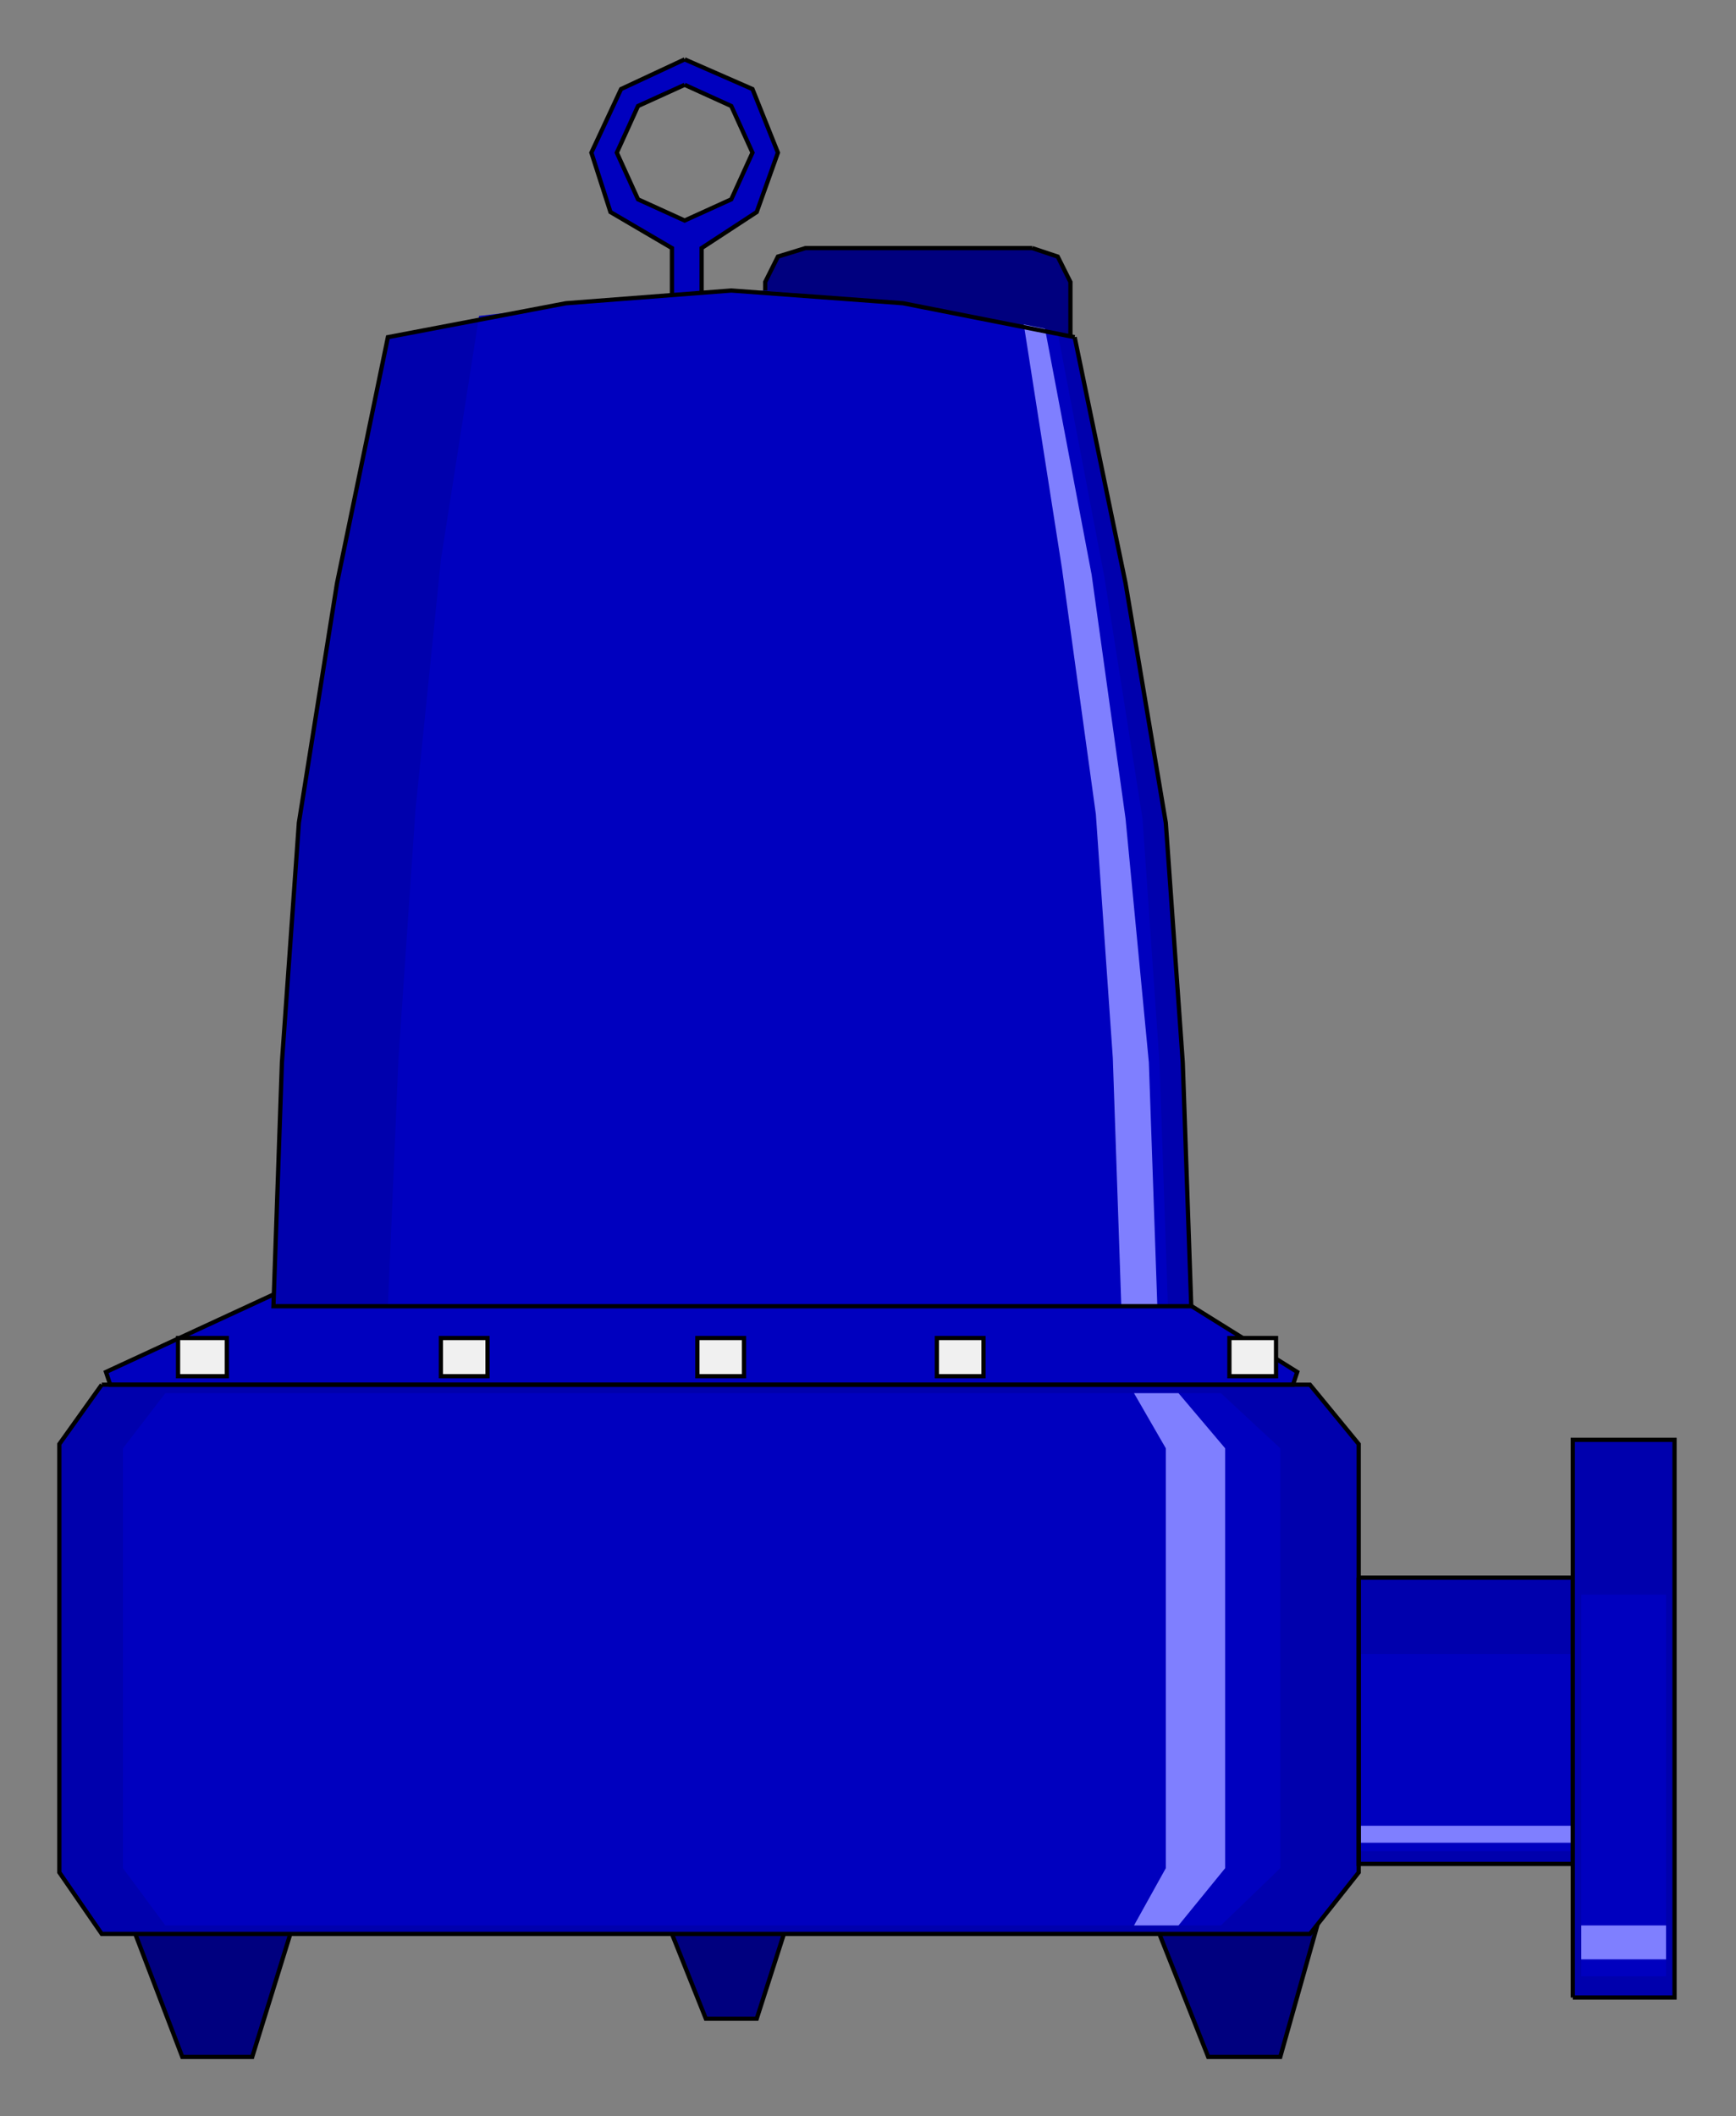 <?xml version="1.0" encoding="utf-8" standalone="no"?><!DOCTYPE svg PUBLIC "-//W3C//DTD SVG 1.1//EN" "http://www.w3.org/Graphics/SVG/1.1/DTD/svg11-flat-20030114.dtd"><svg width="819" height="998" version="1.1" xmlns="http://www.w3.org/2000/svg" xmlns:xlink="http://www.w3.org/1999/xlink">

<rect width="100%" height="100%" fill="#808080" stroke="none"/>

<path style="fill:#00007f;stroke:#000;stroke-width:2" d="M624,899 l-20,71 -34,0 -27,-68 81,-3z" />
<path style="fill:#00007f;stroke:#000;stroke-width:2" d="M141,899 l-22,71 -33,0 -26,-68 81,-3z" />
<path style="fill:#00007f;stroke:#000;stroke-width:2" d="M374,899 l-17,53 -24,0 -20,-50 61,-3z" />
<path style="fill:#0000bf;fill-rule:evenodd" d="M323,40 l-22,10 -10,22 10,22 22,10 22,-10 10,-22 -10,-22 -22,-10z M323,28 l-30,14 -14,30 9,28 29,17 0,38 14,0 0,-38 26,-17 10,-28 -12,-30 -32,-14z " />
<path style="fill:none;stroke:#000;stroke-width:2" d="M323,40 l-22,10 -10,22 10,22 22,10 22,-10 10,-22 -10,-22 -22,-10" />
<path style="fill:none;stroke:#000;stroke-width:2" d="M323,28 l-30,14 -14,30 9,28 29,17 0,38 14,0 0,-38 26,-17 10,-28 -12,-30 -32,-14" />
<path style="fill:#00007f;stroke:#000;stroke-width:2" d="M487,117 l-53,0 -54,0 -13,4 -6,12 0,28 144,0 0,-28 -6,-12 -12,-4z" />
<path style="fill:#0000ad" d="M48,653 l570,0 23,28 0,202 -23,29 -570,0 -20,-29 0,-202 20,-28z" />
<path style="fill:#0000ad" d="M641,744 l0,135 101,0 0,-135 -101,0z" />
<path style="fill:#0000ad" d="M742,942 l48,0 0,-263 -48,0 0,263z" />
<path style="fill:#0000bf" d="M746,932 l40,0 0,-180 -40,0 0,180z" />
<path style="fill:#0000bf" d="M641,780 l0,93 101,0 0,-93 -101,0z" />
<path style="fill:#0000bf" d="M78,657 l498,0 28,26 0,198 -28,27 -498,0 -20,-27 0,-198 20,-26z" />
<path style="fill:#0000bf;stroke:#000;stroke-width:2" d="M131,598 l427,0 -15,6 69,43 -2,6 -558,0 -2,-6 93,-43 -12,-6z" />
<path style="fill:#7f7fff" d="M556,657 l-21,0 15,26 0,198 -15,27 21,0 22,-27 0,-198 -22,-26z" />
<path style="fill:#7f7fff" d="M641,861 l0,8 101,0 0,-8 -101,0z" />
<path style="fill:#7f7fff" d="M746,924 l40,0 0,-16 -40,0 0,16z" />
<path style="fill:#f0f0f0;stroke:#000;stroke-width:2" d="M442,631 l22,0 0,18 -22,0 0,-18z" />
<path style="fill:#f0f0f0;stroke:#000;stroke-width:2" d="M208,631 l22,0 0,18 -22,0 0,-18z" />
<path style="fill:#f0f0f0;stroke:#000;stroke-width:2" d="M329,631 l22,0 0,18 -22,0 0,-18z" />
<path style="fill:#f0f0f0;stroke:#000;stroke-width:2" d="M580,631 l22,0 0,18 -22,0 0,-18z" />
<path style="fill:none;stroke:#000;stroke-width:2" d="M48,653 l570,0 23,28 0,202 -23,29 -570,0 -20,-29 0,-202 20,-28" />
<path style="fill:none;stroke:#000;stroke-width:2" d="M641,744 l0,135 101,0 0,-135 -101,0" />
<path style="fill:none;stroke:#000;stroke-width:2" d="M742,942 l48,0 0,-263 -48,0 0,263" />
<path style="fill:#f0f0f0;stroke:#000;stroke-width:2" d="M84,631 l23,0 0,18 -23,0 0,-18z" />
<path style="fill:#0000ad" d="M507,159 l24,116 19,113 8,113 4,115 -433,0 4,-115 8,-113 18,-113 24,-116 84,-16 78,-6 81,6 81,16z" />
<path style="fill:#0000bf" d="M499,157 l22,115 18,114 8,115 4,115 -368,0 5,-117 8,-117 12,-118 18,-115 69,-8 66,-4 69,6 69,14z" />
<path style="fill:#7f7fff" d="M493,155 l22,116 16,115 11,115 4,115 -17,0 -4,-117 -8,-115 -16,-116 -18,-115 10,2z" />
<path style="fill:none;stroke:#000;stroke-width:2" d="M507,159 l24,116 19,113 8,113 4,115 -433,0 4,-115 8,-113 18,-113 24,-116 84,-16 78,-6 81,6 81,16" />

</svg>
